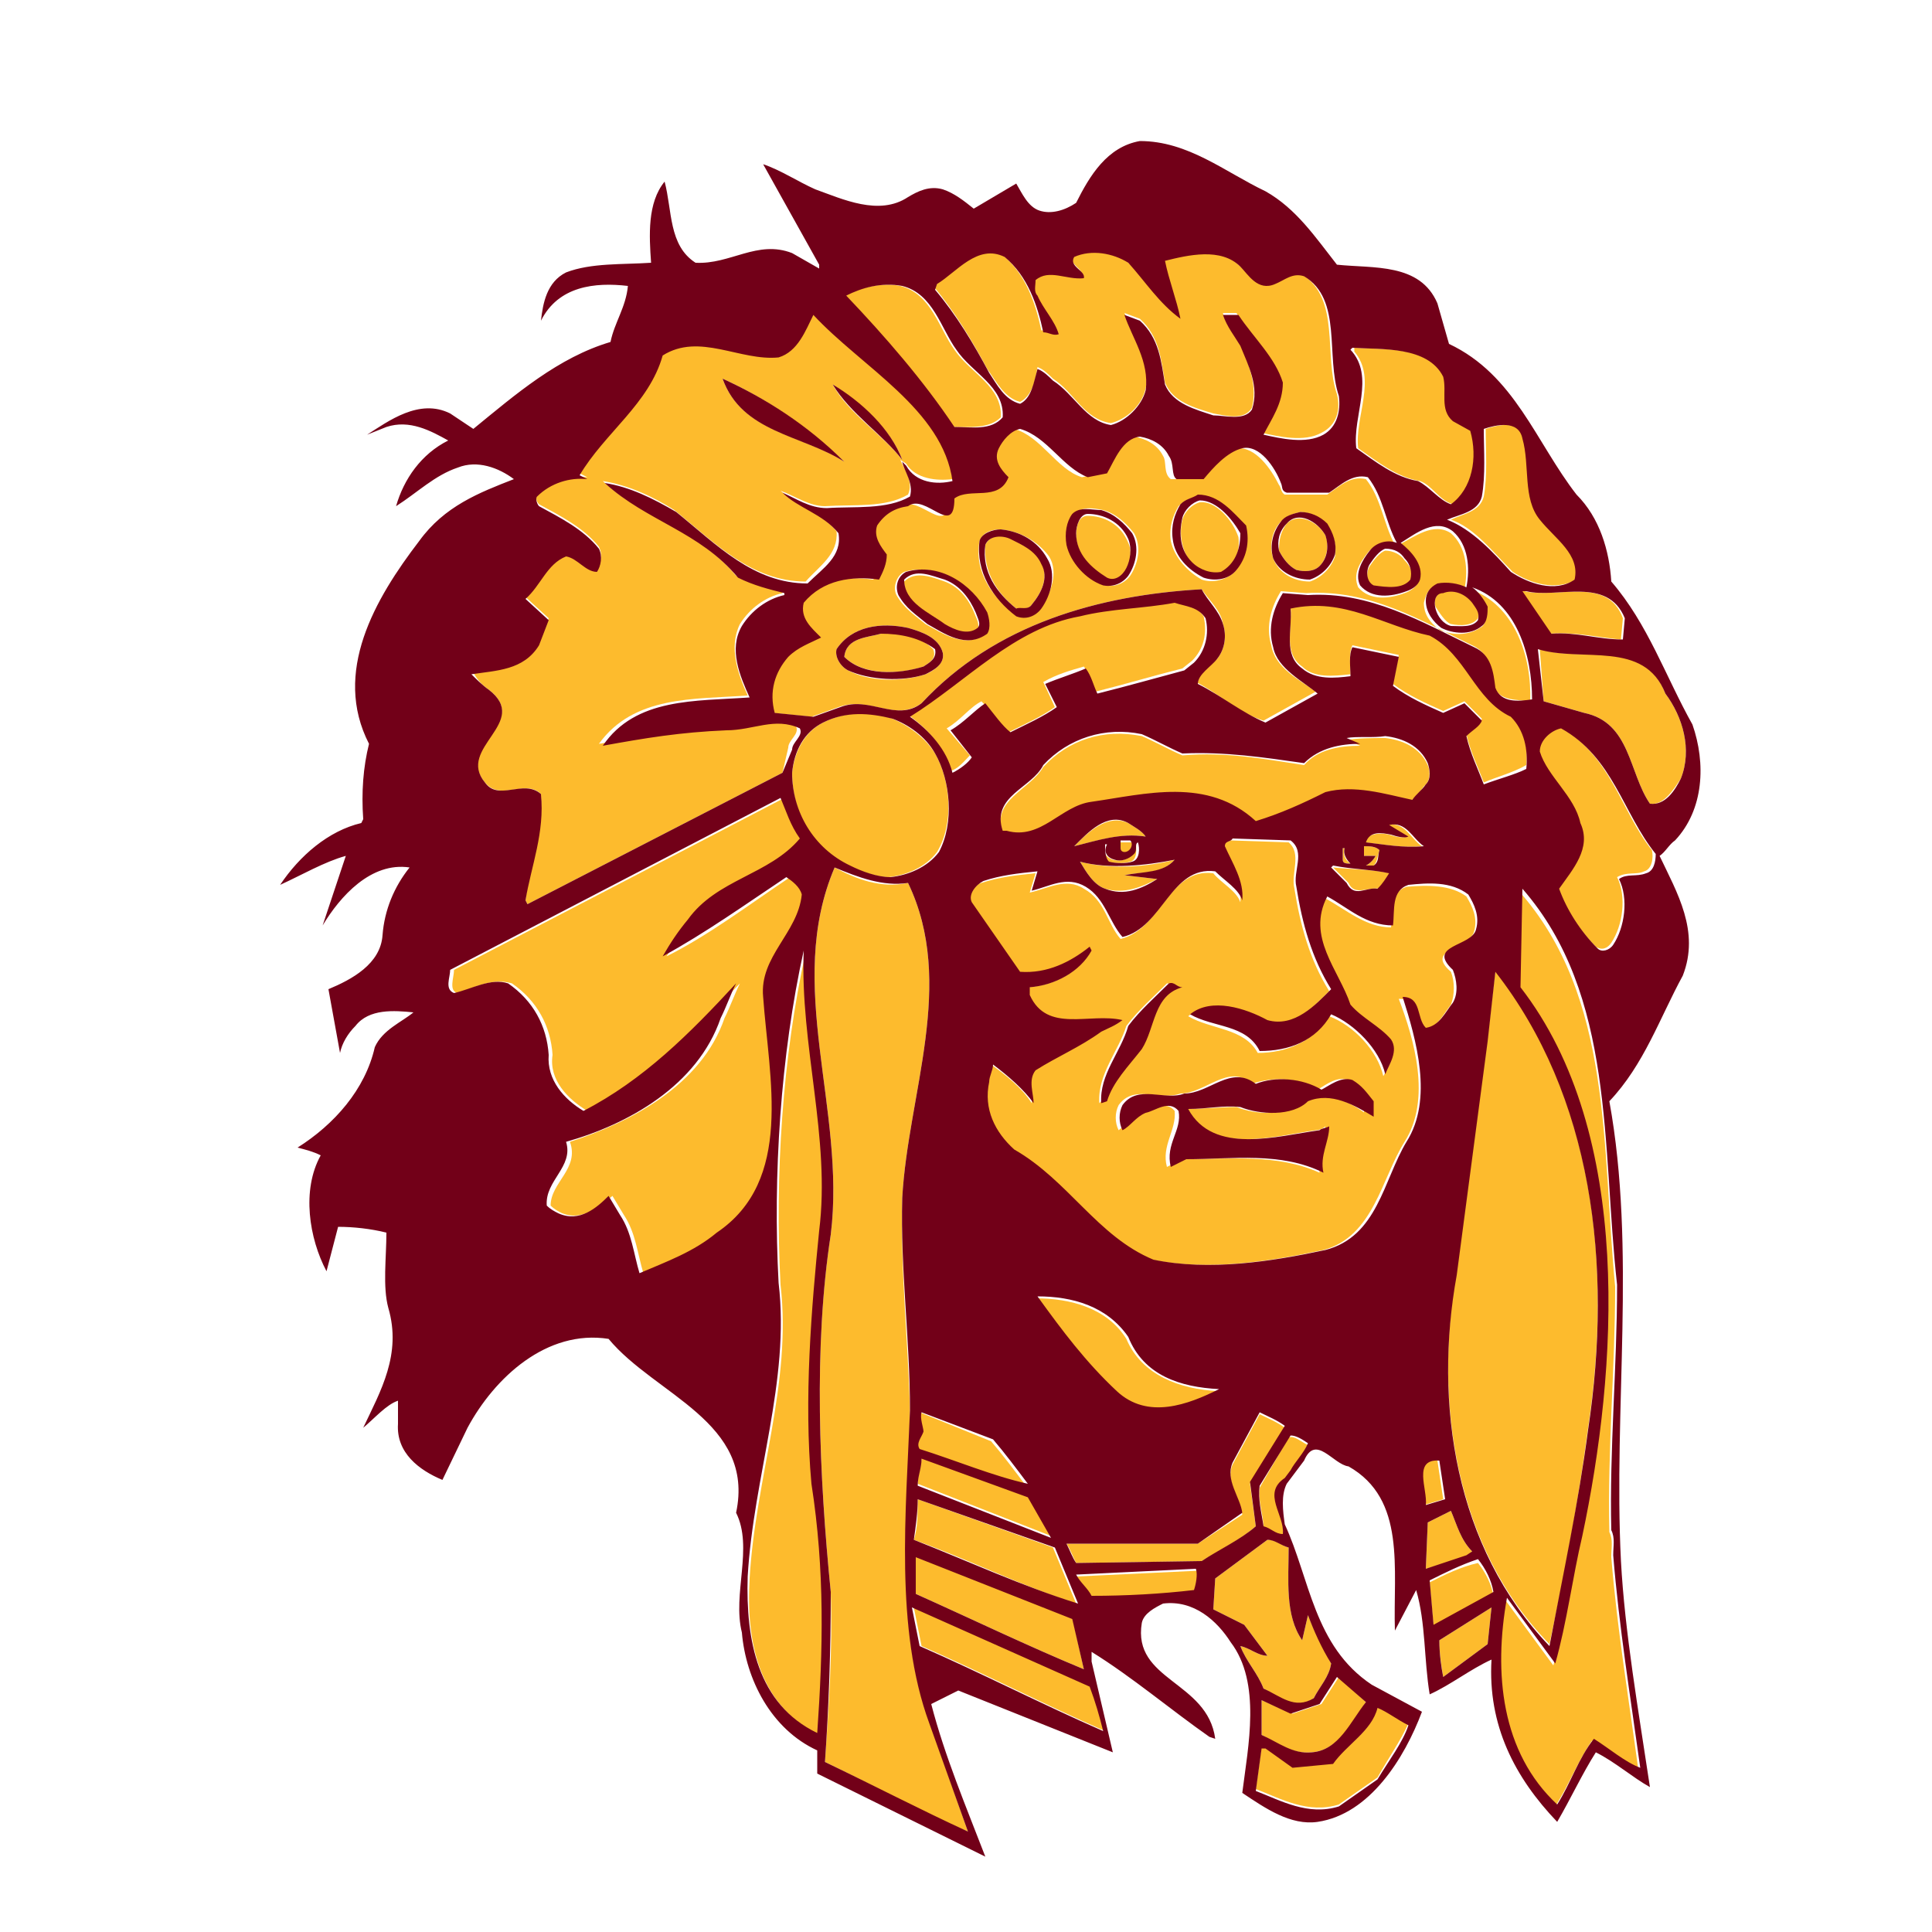 <?xml version="1.0" encoding="utf-8"?>
<!-- Generator: Adobe Illustrator 19.1.0, SVG Export Plug-In . SVG Version: 6.00 Build 0)  -->
<!DOCTYPE svg PUBLIC "-//W3C//DTD SVG 1.1//EN" "http://www.w3.org/Graphics/SVG/1.1/DTD/svg11.dtd">
<svg version="1.1" xmlns="http://www.w3.org/2000/svg" xmlns:xlink="http://www.w3.org/1999/xlink" x="0px" y="0px"
	 viewBox="33 -33 100 100" enable-background="new 33 -33 100 100" xml:space="preserve">

<g id="AREA_2">
	<g>
		<path fill="#FDBB2D" d="M85.8-12.2c0.6-0.3,0.8-1.1,0.9-1.8c0.3,0.1,0.6,0.4,0.8,0.6c1.1,0.7,1.6,2.1,3,2.3
			c0.8-0.2,1.6-0.9,1.8-1.8c0.3-1.5-0.6-2.7-1.1-3.9l0.8,0.3c1,0.9,1.1,2.1,1.3,3.3c0.4,1,1.5,1.3,2.5,1.6c0.6,0.1,1.6,0.4,2-0.3
			c0.3-1.2-0.2-2.3-0.6-3.3c-0.3-0.5-0.8-1.1-0.9-1.6H97c0.7,1.2,1.9,2.2,2.3,3.5c0.1,1.1-0.5,1.8-1,2.7c0.9,0.2,2.2,0.5,3.1,0
			c0.8-0.4,1-1.2,0.8-2c-0.7-2,0.2-4.9-1.8-6.2c-0.6-0.2-1,0.3-1.5,0.4c-0.8,0.4-1.3-0.5-1.8-0.9c-1-1-2.7-0.6-3.9-0.3
			c0.2,1,0.6,2.1,0.8,3c-1.1-0.9-1.7-2-2.7-2.9c-0.8-0.5-1.9-0.7-2.8-0.3c-0.2,0.5,0.6,0.7,0.5,1.1c-0.9,0.1-1.8-0.5-2.5,0.1
			c0,0.2-0.1,0.6,0.1,0.8c0.2,0.7,0.9,1.4,1.1,2c-0.3,0-0.5-0.1-0.8-0.1c-0.3-1.4-0.8-2.9-2-3.9c-1.4-0.6-2.5,0.8-3.5,1.4l-0.1,0.2
			c1.1,1.3,2,2.8,2.8,4.3C84.6-13.2,85-12.4,85.8-12.2z"/>
		<path fill="#FDBB2D" d="M84.8-11.4c0.1-1.6-1.6-2.3-2.4-3.5c-0.8-1.1-1.2-2.9-2.8-3.3c-1-0.2-2.1,0.1-2.9,0.5c2,2.1,4,4.4,5.6,6.8
			C83.2-10.9,84.2-10.8,84.8-11.4z"/>
		<path fill="#FDBB2D" d="M58.3,2.7c2.2,1.7-1.8,2.9-0.2,4.8c0.8,1,2.1-0.2,2.9,0.6c0.1,2-0.6,3.7-0.8,5.5l0.1,0.2L73.5,7l0.3-1.3
			c0-0.4,0.6-0.7,0.4-1.1C73,4,71.9,4.7,70.4,4.7c-2.4,0.1-4.1,0.4-6.4,0.8C65.8,3,68.9,3.2,71.7,3c-0.5-1.1-1-2.5-0.4-3.7
			c0.5-0.8,1.3-1.4,2.2-1.6v-0.1c-0.8-0.2-1.6-0.4-2.4-0.8c-2-2.4-4.7-2.9-6.9-4.9c1.3,0.2,2.6,0.8,3.7,1.5c2.1,1.7,4,3.7,6.8,3.7
			c0.7-0.8,1.7-1.4,1.6-2.6c-0.8-1-2.1-1.4-2.9-2.1c0.8,0.3,1.5,0.8,2.3,0.8c1.5-0.1,3.1,0.1,4.3-0.6c0.3-0.7-0.2-1.3-0.4-1.8
			L79.9-9c0.5,0.8,1.6,0.9,2.4,0.8c-0.5-3.7-4.6-5.9-7.2-8.6c-0.4,0.8-0.8,1.9-1.8,2.2c-2,0.2-4.1-1.3-6-0.1c-0.7,2.5-3,4-4.3,6.2
			l0.4,0.2c-0.9-0.1-1.9,0.2-2.6,0.9c-0.1,0.2,0,0.4,0.1,0.5c1.1,0.6,2.3,1.2,3.1,2.2c0.2,0.4,0.1,0.8-0.1,1.2c-0.6,0-1-0.7-1.6-0.8
			c-1,0.4-1.3,1.5-2.1,2.2l1.2,1.1l-0.5,1.3c-0.8,1.2-2.2,1.3-3.4,1.5C57.7,2.2,58,2.5,58.3,2.7z M79.7-9.2c-1-1.3-2.8-2.4-3.6-3.9
			C77.6-12.1,79.1-10.8,79.7-9.2z M76.7-9.1c-2.1-1.4-5.3-1.5-6.3-4.3C72.6-12.4,74.7-11,76.7-9.1z"/>
		<path fill="#FDBB2D" d="M103.3-9.8c1,0.7,2,1.5,3.2,1.7c0.6,0.2,1,1,1.7,1.2c1.2-0.8,1.4-2.5,1-3.8l-0.9-0.5
			c-0.7-0.5-0.4-1.5-0.5-2.3c-0.8-1.6-3.2-1.4-4.7-1.5l0,0.2C104.3-13.4,103.1-11.4,103.3-9.8z"/>
		<path fill="#FDBB2D" d="M111.3-3.4c0.9,0.6,2.2,1,3.3,0.4c0.2-1.3-1.1-2.1-1.8-3.1c-0.8-1.2-0.5-2.9-0.9-4.2c-0.2-1-1.4-0.7-2-0.5
			c0,1.2,0.1,2.4-0.1,3.5c-0.2,0.8-1.1,0.9-1.7,1.2C109.3-5.7,110.3-4.4,111.3-3.4z"/>
		<path fill="#FDBB2D" d="M109.1-2.5c0.4,0.3,0.7,0.6,0.8,1c0,0.3,0.1,0.8-0.3,1c-0.6,0.4-1.4,0.4-2.1,0.1c-0.5-0.4-0.8-0.8-0.8-1.4
			c0.1-0.4,0.2-0.7,0.6-0.9c0.5-0.1,1.1,0,1.5,0.2c0.2-1,0.1-2.2-0.7-2.9c-0.9-0.6-1.9,0.2-2.7,0.6c0.5,0.4,1.2,1,1,1.9
			c-0.1,0.3-0.4,0.5-0.7,0.6c-0.8,0.3-1.8,0.4-2.4-0.3c-0.3-0.7,0.1-1.3,0.5-1.8c0.3-0.4,0.9-0.6,1.4-0.4c-0.6-1.1-0.7-2.4-1.5-3.4
			c-0.8-0.2-1.4,0.4-2,0.8l-2.2,0c-0.2-0.1-0.2-0.4-0.3-0.5c-0.4-0.8-1.2-2-2.2-1.9c-0.8,0.2-1.5,1-2,1.6h-1.4
			c-0.4-0.3-0.2-0.9-0.4-1.2c-0.3-0.6-0.9-0.9-1.5-1c-0.9,0.1-1.3,1.2-1.7,1.9l-1,0.2c-1.3-0.4-2.1-2.1-3.5-2.5
			c-0.4,0.1-0.8,0.6-1.1,1c-0.2,0.6,0.2,1.1,0.5,1.5c-0.6,1.2-2,0.5-2.8,1.1c0,2.1-1.5-0.2-2.4,0.4c-0.6,0.1-1.2,0.4-1.6,1
			c-0.2,0.6,0.3,1,0.5,1.5c0,0.5-0.1,0.9-0.4,1.3c-1.4-0.2-2.9,0-3.9,1.2C74.4-1,75-0.5,75.4,0c-0.6,0.3-1.2,0.5-1.7,1
			c-0.7,0.8-1,1.8-0.7,2.9l2,0.2l1.4-0.5C78,3,79.3,4.4,80.7,3.4c3.8-4.1,9.2-5.6,14.5-5.9c0.4,0.6,1,1.1,1.1,1.8
			c0.2,0.6,0.1,1.3-0.3,1.8c-0.4,0.4-1,0.7-1.1,1.2c1.2,0.6,2.2,1.6,3.5,2l2.7-1.5c-0.8-0.6-2.1-1.2-2.3-2.4c-0.3-1,0-2,0.5-2.8
			l1.3,0.1c3.3-0.2,5.9,1.4,8.6,2.7c0.9,0.4,1,1.3,1.1,2.1c0.3,0.8,1.2,0.7,1.9,0.8C112.3,1,111.4-1.7,109.1-2.5z M80.9,1.9
			c-1.2,0.4-2.9,0.4-4-0.2c-0.4-0.2-0.7-0.7-0.6-1.1c0.8-1.2,2.3-1.4,3.7-1.1c0.7,0.2,1.6,0.5,1.8,1.3C81.9,1.3,81.4,1.7,80.9,1.9z
			 M84-0.2c-1,0.8-2.2,0-3.1-0.5c-0.6-0.5-1.1-0.8-1.5-1.5c-0.2-0.4,0-1,0.4-1.2c1.7-0.5,3.4,0.6,4.1,2.1C84.1-1,84.2-0.6,84-0.2z
			 M86.9-1.6c-0.4,0.4-0.8,0.6-1.3,0.4C84.4-2,83.4-3.4,83.7-5c0.2-0.5,0.7-0.6,1.1-0.6c1,0.1,1.9,0.6,2.5,1.4
			C87.8-3.4,87.4-2.3,86.9-1.6z M91.5-3.2c-0.3,0.4-0.8,0.6-1.3,0.5c-0.9-0.3-1.8-1.2-1.9-2.1c-0.2-0.6,0-1.1,0.3-1.6
			c0.4-0.4,1-0.3,1.5-0.2c0.7,0.2,1.2,0.7,1.6,1.2C92.1-4.7,91.9-3.8,91.5-3.2z M96.9-3.4c-0.4,0.4-1.1,0.6-1.7,0.4
			c-0.7-0.4-1.4-1.1-1.6-2c-0.1-0.7,0.1-1.3,0.4-1.8c0.3-0.3,0.6-0.4,0.9-0.5c1.1,0,1.8,0.9,2.5,1.7C97.7-4.9,97.4-4,96.9-3.4z
			 M102.1-4.2c-0.2,0.6-0.7,1.1-1.3,1.3c-0.8,0-1.6-0.4-1.9-1.2c-0.2-0.6-0.1-1.4,0.4-1.9c0.3-0.3,0.6-0.4,1-0.5
			c0.5,0,1,0.3,1.4,0.7C102-5.4,102.2-4.8,102.1-4.2z"/>
		<path fill="#FDBB2D" d="M95.1-7c-0.4,0.1-0.8,0.5-0.9,0.9c-0.2,0.8,0,1.7,0.5,2.3c0.4,0.4,1,0.6,1.5,0.5c0.7-0.4,1-1.1,0.9-1.9
			C96.8-6.1,95.9-7.1,95.1-7z"/>
		<path fill="#FDBB2D" d="M89.3-6.3c-0.5,0-0.6,0.6-0.6,1c0,1,0.8,1.8,1.6,2.3c0.4,0.1,0.8-0.2,1-0.5c0.2-0.4,0.3-1,0.1-1.4
			C91-5.9,90.1-6.3,89.3-6.3z"/>
		<path fill="#FDBB2D" d="M99.6-5.9c-0.3,0.4-0.4,0.8-0.4,1.4c0.2,0.4,0.5,0.8,0.9,1c0.4,0.1,0.9,0.1,1.2-0.2
			c0.4-0.4,0.5-1.1,0.3-1.6C101.2-6,100.2-6.5,99.6-5.9z"/>
		<path fill="#FDBB2D" d="M85.4-5.2C85-5.3,84.3-5.4,84-4.8c-0.1,1.4,0.6,2.5,1.6,3.3c0.2,0,0.6,0.1,0.8-0.2
			c0.5-0.6,0.9-1.4,0.5-2.2C86.7-4.6,86-4.9,85.4-5.2z"/>
		<path fill="#FDBB2D" d="M103.9-3.7c-0.2,0.3-0.2,0.9,0.2,1.1c0.6,0,1.4,0.2,1.9-0.3c0.2-0.4,0-0.8-0.3-1.1c-0.2-0.3-0.6-0.5-1-0.5
			C104.4-4.4,104.1-4,103.9-3.7z"/>
		<path fill="#FDBB2D" d="M81.9-2.9c-0.6-0.2-1.5-0.6-2.1,0c0,1.2,1.4,1.7,2.1,2.3c0.5,0.2,1.2,0.5,1.7,0.2c0.1-0.2,0-0.5-0.1-0.7
			C83.2-1.9,82.7-2.6,81.9-2.9z"/>
		<path fill="#FDBB2D" d="M107.7-2.4c-0.4,0.1-0.5,0.5-0.4,0.8c0.2,0.3,0.5,0.8,0.8,0.9c0.5,0.1,1.1,0.1,1.4-0.3
			c0.1-0.4-0.1-0.6-0.3-0.9C108.8-2.3,108.2-2.5,107.7-2.4z"/>
		<path fill="#FDBB2D" d="M111.9-2.4l-0.2,0l1.5,2.2c1.4-0.1,2.5,0.2,3.7,0.3l0.1-1.1C116.2-3.2,113.6-2,111.9-2.4z"/>
		<path fill="#FDBB2D" d="M85.2,4.9c0.8-0.4,1.7-0.8,2.4-1.3L87,2.3c0.7-0.4,1.4-0.6,2.1-0.8c0.3,0.4,0.4,0.9,0.6,1.3
			c1.6-0.4,2.9-0.8,4.5-1.2l0.5-0.4c0.6-0.6,0.8-1.4,0.6-2.3c-0.4-0.6-1-0.6-1.6-0.8c-1.6,0.2-3.3,0.3-4.9,0.7
			c-3.4,0.6-5.8,3.5-8.8,5.2c1,0.7,1.9,1.7,2.2,2.9c0.4-0.1,0.7-0.5,1-0.8l-1.2-1.4c0.7-0.4,1.2-1.1,1.8-1.4
			C84.4,3.9,84.8,4.6,85.2,4.9z"/>
		<path fill="#FDBB2D" d="M111.2,4c-1.9-0.9-2.3-3.1-4.2-4.2c-2.4-0.6-4.4-2-7.2-1.4c0.1,1.1-0.4,2.4,0.6,3.1
			c0.6,0.6,1.6,0.5,2.5,0.4c0-0.5-0.1-1.1,0.1-1.5l2.4,0.5l-0.3,1.5c0.8,0.6,1.7,1,2.6,1.4l1.1-0.5l0.9,0.9
			c-0.1,0.4-0.6,0.6-0.8,0.8c0.2,0.9,0.6,1.7,0.9,2.5c0.7-0.3,1.5-0.5,2.2-0.9C112.1,5.7,111.9,4.7,111.2,4z"/>
		<path fill="#FDBB2D" d="M78.6-0.2C77.9,0,76.8,0,76.7,1c1,1,2.9,0.9,4.1,0.5c0.3-0.2,0.7-0.4,0.5-0.9C80.6-0.1,79.6-0.3,78.6-0.2z
			"/>
		<path fill="#FDBB2D" d="M112.9,3.3l2.1,0.6c2.4,0.5,2.3,3.1,3.4,4.7c0.7,0.1,1.2-0.7,1.6-1.3c0.6-1.5,0.1-3.2-0.8-4.4
			c-1.1-2.9-4.3-1.6-6.5-2.3L112.9,3.3z"/>
		<path fill="#FDBB2D" d="M81.4,6c-0.5-0.8-1.3-1.4-2.2-1.8c-1.2-0.4-2.4-0.4-3.6,0.2c-1,0.5-1.5,1.6-1.6,2.6c0,2,1,3.9,2.9,4.8
			c0.7,0.3,1.4,0.6,2.1,0.6c0.9-0.1,1.9-0.5,2.5-1.3C82.4,9.6,82.2,7.4,81.4,6z"/>
		<path fill="#FDBB2D" d="M113.7,4.6c-0.5,0.2-1.1,0.6-1.1,1.2c0.4,1.4,1.8,2.3,2.1,3.7c0.6,1.3-0.4,2.4-1.1,3.4
			c0.4,1.1,1.1,2.2,2,3.1c0.3,0.2,0.6,0.1,0.8-0.2c0.6-0.9,0.8-2.4,0.3-3.4c0.5-0.3,1-0.1,1.4-0.3c0.4-0.1,0.5-0.7,0.4-1.1
			C116.9,9,116.4,6.1,113.7,4.6z"/>
		<path fill="#FDBB2D" d="M106.9,6.6c-0.4-0.9-1.3-1.3-2.2-1.4c-0.6,0-1.4,0-2,0.1l0.7,0.3c-1.1,0-2.2,0.2-2.9,1
			c-2-0.3-4-0.7-6.3-0.5c-0.7-0.3-1.4-0.7-2.1-1c-2-0.4-3.8,0.2-5.1,1.6c-0.7,1.2-2.7,1.7-2.1,3.4H85c1.8,0.5,2.9-1.3,4.4-1.5
			c2.9-0.5,6-1.4,8.5,1c1.2-0.4,2.4-0.9,3.6-1.5c1.6-0.4,3.1,0.1,4.5,0.4c0.3-0.3,0.5-0.5,0.7-0.8C107.1,7.4,107,6.8,106.9,6.6z"/>
		<path fill="#FDBB2D" d="M72.7,18.6c-0.2-2.1,1.8-3.4,2-5.3c-0.1-0.4-0.5-0.7-0.8-0.9c-2.1,1.4-4.2,3-6.4,4.1
			c0.4-0.6,0.8-1.3,1.3-1.9c1.5-2.1,4.2-2.3,5.8-4.2c-0.5-0.6-0.8-1.4-1-2.1l-17.1,8.9c0,0.4-0.3,1.1,0.2,1.2
			c0.9-0.3,1.8-0.8,2.8-0.5c1.3,0.9,2,2.2,2.1,3.7c-0.2,1.3,0.8,2.3,1.8,2.9c3-1.6,5.5-4.1,7.9-6.6c-0.3,0.6-0.5,1.2-0.8,1.8
			c-1.2,3.5-4.9,5.4-8,6.4c0.5,1.4-1,2.1-1,3.3c0.2,0.2,0.4,0.3,0.6,0.4c1,0.4,1.9-0.3,2.6-0.9l0.6,1c0.6,0.9,0.7,2,1,3
			c1.4-0.6,2.8-1.1,4-2.1C74.1,28.1,72.8,22.8,72.7,18.6z"/>
		<path fill="#FDBB2D" d="M91.4,9.6c-1.1-0.5-2.1,0.5-2.8,1.2c1.2-0.3,2.5-0.7,3.7-0.5C92.1,10,91.7,9.8,91.4,9.6z"/>
		<path fill="#FDBB2D" d="M106.6,10.8c-0.6-0.4-0.9-1.3-1.8-1.1l1,0.6c-0.2,0.1-0.6,0-0.9-0.1c-0.4-0.1-1.1-0.1-1.3,0.4
			C104.6,10.7,105.6,10.9,106.6,10.8z"/>
		<path fill="#FDBB2D" d="M106.7,20.3c0.7-0.1,1-0.8,1.4-1.3c0.2-0.5,0.2-1.2,0-1.7c-1.4-1.2,1-1.2,1.2-2.1c0.2-0.7-0.1-1.3-0.4-1.8
			c-0.8-0.6-2-0.6-3.1-0.5c-0.9,0.3-0.7,1.3-0.8,2.1c-1.3,0-2.3-0.9-3.4-1.5c-1,2.1,0.6,3.8,1.2,5.6c0.6,0.7,1.6,1.1,2.1,1.8
			c0.4,0.6,0,1.3-0.3,1.8c-0.3-1.3-1.5-2.6-2.8-3.1c-0.8,1.3-2.2,1.9-3.7,1.9c-0.7-1.3-2.4-1.2-3.6-1.9c1.2-1,2.9-0.3,4,0.3
			c1.4,0.4,2.5-0.8,3.3-1.6c-1-1.6-1.5-3.4-1.8-5.3c-0.2-0.8,0.4-1.8-0.3-2.4l-3-0.1c-0.2,0.1-0.5,0.1-0.4,0.4
			c0.4,0.9,1,1.8,0.9,2.8c-0.2-0.6-1-1-1.4-1.5c-2.3-0.3-2.7,2.9-4.8,3.4c-0.7-0.8-0.8-2-1.9-2.6c-0.9-0.6-1.9,0-2.8,0.2l0.3-1
			c-1,0.1-1.9,0.2-2.8,0.5c-0.4,0.1-0.8,0.6-0.6,1.1l2.5,3.6c1.4,0.1,2.6-0.5,3.6-1.3l0.1,0.1c-0.6,1.2-1.9,1.8-3.2,1.9v0.4
			c0.9,2,3.1,1,4.8,1.3c-0.3,0.2-0.7,0.4-1.1,0.6c-1.1,0.8-2.3,1.3-3.4,2c-0.4,0.5,0,1.2-0.1,1.7c-0.5-0.8-1.4-1.5-2.1-2
			c0,0.3-0.2,0.6-0.2,0.9c-0.4,1.4,0.3,2.6,1.3,3.5c2.8,1.6,4.3,4.5,7.2,5.7c2.9,0.6,6.1,0.1,8.9-0.5c2.6-0.7,3-3.7,4.2-5.6
			c1.4-2.2,0.5-5.3-0.3-7.4C106.6,18.7,106.2,19.8,106.7,20.3z M89.9,24.1c-0.1-1.5,1-2.7,1.4-4c0.6-0.8,1.4-1.5,2.1-2.2
			c0.3,0,0.4,0.2,0.7,0.2c-1.4,0.4-1.3,2.2-2.2,3.1c-0.7,0.9-1.5,1.7-1.8,2.7L89.9,24.1z M103.9,24.8c-0.9-0.7-2.1-1.4-3.4-0.8
			c-0.9,0.8-2.5,0.7-3.5,0.3c-0.9,0-1.6,0.1-2.7,0.1c1.4,2.4,4.7,1.4,6.8,1.1c0.2,0,0.4-0.1,0.5-0.2c0,0.8-0.4,1.5-0.3,2.4
			c-2.2-1-4.7-0.7-7.1-0.7l-0.8,0.4c-0.3-1.1,0.5-1.9,0.4-2.9c-0.5-0.6-1.1,0-1.7,0.1c-0.4,0.2-0.8,0.6-1.2,0.9
			c-0.2-0.4-0.2-0.9,0-1.3c0.8-1.1,2.1-0.2,3.2-0.6c1.3,0,2.5-1.6,3.7-0.5c1.1-0.4,2.5-0.3,3.4,0.3c0.5-0.3,1-0.7,1.6-0.5
			c0.4,0.2,0.7,0.6,0.8,1V24.8z"/>
		<path fill="#FDBB2D" d="M91.6,10.6H91l0,0.4c0,0.2,0.2,0.1,0.3,0.2C91.6,11.1,91.7,10.8,91.6,10.6z"/>
		<path fill="#FDBB2D" d="M90.1,10.7c0,0.3,0,0.7,0.2,0.9c0.4,0.1,0.9,0.1,1.2,0c0.4-0.1,0.3-0.7,0.3-1c-0.1,0.2,0,0.5-0.2,0.6
			c-0.2,0.3-0.6,0.4-1,0.3c-0.3-0.1-0.6-0.4-0.5-0.8H90.1z"/>
		<path fill="#FDBB2D" d="M103.7,11.8h0.4c0.2-0.2,0.2-0.5,0.3-0.8c-0.2-0.2-0.5-0.2-0.8-0.2l0,0.5h0.6
			C104.1,11.5,103.9,11.7,103.7,11.8z"/>
		<path fill="#FDBB2D" d="M102.5,10.9v0.6c0,0.2,0.2,0.2,0.4,0.2c-0.3-0.2-0.4-0.5-0.3-0.8H102.5z"/>
		<path fill="#FDBB2D" d="M93.8,11.5c-1.5,0.4-3.4,0.5-4.9,0.1c0.3,0.5,0.7,1.2,1.3,1.4c1,0.3,1.9-0.1,2.7-0.5l-1.7-0.2v0
			C92.1,12.1,93.1,12.3,93.8,11.5z"/>
		<path fill="#FDBB2D" d="M102,11.9l0.8,0.8c0.3,0.7,1,0.2,1.6,0.3c0.3-0.3,0.4-0.5,0.6-0.8C104,12,103,12,102,11.9L102,11.9z"/>
		<path fill="#FDBB2D" d="M80.1,40c-0.1-3.7-0.5-7.2-0.4-11c0.3-5.4,2.8-11.1,0.3-16.3c-1.4,0.3-2.7-0.2-3.8-0.8
			c-2.6,6.1,0.6,12.5-0.2,19c-0.9,5.7-0.6,12.5,0,18.5c0.1,3.1-0.1,5.9-0.3,8.8c2.5,1.2,5,2.6,7.4,3.6l-2-5.7
			C79.3,51.3,80,45.2,80.1,40z"/>
		<path fill="#FDBB2D" d="M111.6,18.2c5.9,7.6,5,20,3.2,28.4c-0.5,2.2-0.8,4.5-1.4,6.6c-0.8-1.1-1.7-2.3-2.5-3.4
			c-0.6,3.9-0.3,8,2.6,10.7c0.7-1.1,1.2-2.4,1.9-3.4c0.8,0.5,1.6,1.2,2.4,1.5c-0.5-3.7-1.1-7.3-1.4-11c0-0.5,0.1-0.9-0.1-1.3
			c-0.1-4.3,0.3-8.5,0.3-12.7c-0.7-7.2-0.1-15-5-20.5L111.6,18.2z"/>
		<path fill="#FDBB2D" d="M75.5,30.8c0.6-4.8-1-9.6-0.8-14.5c-1.2,5.4-1.6,11.6-1.3,17.2c0.6,5.1-1.3,10-1.6,15.2
			c-0.2,3.3,0.5,6.6,3.6,8.1c0.3-4.3,0.4-8.4-0.2-12.8C74.7,39.5,75.2,34.8,75.5,30.8z"/>
		<path fill="#FDBB2D" d="M113.2,52.1c0.8-3.7,1.5-7.4,2-11.2c1.3-8.6,0.2-17.2-4.8-23.7l-0.4,3.5l-1.6,12.1
			C107.2,39.5,108.3,47.1,113.2,52.1z"/>
		<path fill="#FDBB2D" d="M96,39c-1.9-0.1-3.9-0.8-4.7-2.7c-1-1.6-2.9-2.1-4.7-2.1c1.3,1.8,2.5,3.3,4,5C92.3,40.6,94.4,39.8,96,39z"
			/>
		<path fill="#FDBB2D" d="M80.6,40.1c0,0.3,0.1,0.7,0.1,1c0,0.3-0.3,0.6-0.2,0.9c1.9,0.6,3.8,1.4,5.6,1.9c-0.6-0.8-1.2-1.6-1.8-2.3
			L80.6,40.1z"/>
		<path fill="#FDBB2D" d="M97.7,43.8l1.8-2.9c-0.4-0.3-0.9-0.5-1.3-0.7l-1.4,2.6c-0.4,0.9,0.4,1.7,0.5,2.6L95,46.9l-6.8,0
			c0.2,0.3,0.3,0.6,0.5,1l6.5-0.1c1-0.6,2-1.1,2.8-1.8L97.7,43.8z"/>
		<path fill="#FDBB2D" d="M80.7,42.4c0,0.5-0.2,0.9-0.2,1.4l6.9,2.7l-1.2-2.1L80.7,42.4z"/>
		<path fill="#FDBB2D" d="M107.7,44.6l-0.3-2c-1.4-0.1-0.5,1.6-0.7,2.3L107.7,44.6z"/>
		<path fill="#FDBB2D" d="M80.5,44.6c0,0.8,0,1.5-0.2,2.1c2.8,1,5.6,2.4,8.4,3.3l-1.2-2.9L80.5,44.6z"/>
		<path fill="#FDBB2D" d="M109.2,47.3c-0.6-0.6-0.8-1.4-1.1-2.1l-1.2,0.6l-0.1,2.4l2.1-0.6L109.2,47.3z"/>
		<path fill="#FDBB2D" d="M95.9,48.7l-0.1,1.6l1.6,0.8l1.2,1.6c-0.5,0-0.9-0.4-1.4-0.5c0.3,0.8,0.9,1.4,1.2,2.2
			c0.8,0.4,1.6,1.2,2.6,0.5c0.3-0.6,0.8-1.1,0.9-1.8c-0.4-0.8-0.9-1.7-1.2-2.5l-0.3,1.3c-0.9-1.3-0.7-3.1-0.7-4.8
			c-0.4-0.1-0.6-0.4-1.1-0.4L95.9,48.7z"/>
		<path fill="#FDBB2D" d="M80.4,49.5c2.9,1.3,5.8,2.7,8.7,3.9l-0.6-2.7l-8.1-3.2V49.5z"/>
		<path fill="#FDBB2D" d="M107,48.9l0.2,2.3l3.1-1.6c-0.1-0.6-0.4-1.2-0.8-1.7C108.6,48.1,107.8,48.5,107,48.9z"/>
		<path fill="#FDBB2D" d="M88.7,48.6c0.2,0.4,0.6,0.7,0.8,1.1c1.8,0,3.6-0.1,5.3-0.3c0.1-0.3,0.2-0.8,0.2-1.1L88.7,48.6z"/>
		<path fill="#FDBB2D" d="M80.3,50.2l0.4,2c3.2,1.4,6.3,3,9.5,4.4c-0.2-0.8-0.4-1.5-0.6-2.3L80.3,50.2z"/>
		<path fill="#FDBB2D" d="M107.7,53.8l2.3-1.7l0.2-1.9l-2.7,1.7C107.5,52.6,107.6,53.2,107.7,53.8z"/>
		<path fill="#FDBB2D" d="M99.9,55.7L98.3,55v1.8c0.8,0.4,1.5,1,2.6,0.9c1.4-0.1,2.1-1.6,2.8-2.6l-1.4-1.3l-0.9,1.4L99.9,55.7z"/>
		<path fill="#FDBB2D" d="M102,58.2l-2.1,0.2l-1.4-1h-0.2l-0.3,2.2c1.3,0.5,2.7,1.3,4.3,0.8l2-1.4c0.5-0.9,1.2-1.9,1.6-2.8
			c-0.5-0.3-1-0.6-1.6-0.9C104,56.6,102.7,57.3,102,58.2z"/>
		<path fill="#FDBB2D" d="M99.7,41.4L98.2,44c-0.1,0.7,0.2,1.4,0.2,2.1c0.3,0.2,0.6,0.4,1,0.4c0.2-1-1-2.1,0.1-2.9l0.3-0.4
			c0.3-0.5,0.7-0.9,0.9-1.4C100.3,41.6,100,41.3,99.7,41.4z"/>
	</g>
</g>
<g id="AREA_1">
	<g>
		<path fill="#720018" d="M119.7,10.5c1.5-1.6,1.6-4,0.9-6c-1.4-2.5-2.3-5.2-4.2-7.4c-0.1-1.6-0.6-3.3-1.8-4.5
			c-2.1-2.7-3.2-6.2-6.6-7.8l-0.6-2.1c-0.9-2.1-3.3-1.8-5.2-2c-1.1-1.4-2.1-2.9-3.7-3.8c-2.1-1-4-2.6-6.5-2.6
			c-1.7,0.3-2.6,1.8-3.3,3.2c-0.6,0.4-1.3,0.6-1.9,0.4c-0.6-0.2-0.9-0.9-1.2-1.4l-2.2,1.3c-0.5-0.4-1-0.8-1.6-1
			c-0.7-0.2-1.3,0.1-1.8,0.4c-1.5,1-3.4,0.1-4.8-0.4c-0.9-0.4-1.8-1-2.7-1.3l2.9,5.2v0.2L74-19.9c-1.8-0.7-3.2,0.6-5,0.5
			c-1.4-0.9-1.2-2.7-1.6-4.2c-0.9,1.1-0.8,2.8-0.7,4.2c-1.5,0.1-3.1,0-4.4,0.5c-1,0.5-1.2,1.6-1.3,2.5c0.9-1.8,2.8-2,4.5-1.8
			c-0.1,1.1-0.7,1.9-0.9,2.9c-2.7,0.8-4.9,2.7-7.1,4.5l-1.2-0.8c-1.6-0.8-3.2,0.4-4.3,1.1l1-0.4c1.2-0.4,2.3,0.2,3.2,0.7
			c-1.4,0.7-2.3,2-2.7,3.4c1.1-0.7,2-1.6,3.2-2c1-0.4,2.1,0,2.9,0.6c-1.8,0.7-3.6,1.4-4.9,3.2C52.4-2,50.2,1.8,52.1,5.5
			c-0.3,1.2-0.4,2.5-0.3,3.9l-0.1,0.2c-1.7,0.4-3.2,1.7-4.2,3.2c1.1-0.5,2.3-1.2,3.4-1.5l-1.2,3.6c0.9-1.5,2.5-3.3,4.5-3
			c-0.8,1-1.3,2.2-1.4,3.5c-0.1,1.5-1.6,2.3-2.8,2.8l0.6,3.3c0.1-0.5,0.4-1,0.8-1.4c0.7-0.9,2-0.8,3-0.7c-0.6,0.5-1.6,0.9-2,1.8
			c-0.5,2.2-2.1,4-4,5.2c0.4,0.1,0.8,0.2,1.2,0.4c-1,1.8-0.6,4.3,0.3,6l0.6-2.3c0.8,0,1.7,0.1,2.5,0.3c0,1.3-0.2,2.8,0.1,3.9
			c0.7,2.4-0.4,4.3-1.3,6.2c0.6-0.5,1.2-1.2,1.8-1.4l0,1.2c-0.1,1.5,1.1,2.4,2.3,2.9l1.3-2.7c1.4-2.6,4.1-5.1,7.3-4.6
			c2.4,2.9,7.6,4.3,6.6,9c0.9,1.8-0.2,4.2,0.3,6.2c0.2,2.4,1.5,5,3.9,6.1v1.2l8.7,4.3c-1-2.6-2.1-5.2-2.8-7.9l1.4-0.7l8,3.2
			l-1.1-4.7v-0.5c2.1,1.3,4.1,3,6.1,4.4l0.3,0.1C95.5,54,91.6,54,92.1,51c0.1-0.5,0.7-0.8,1.1-1c1.6-0.2,2.8,0.9,3.5,2
			c1.6,2.1,0.9,5.4,0.6,7.8c1.2,0.8,2.5,1.7,3.9,1.5c2.7-0.4,4.5-3.3,5.4-5.7l-2.6-1.4c-3-2-3.2-5.5-4.5-8.3
			c-0.1-0.7-0.2-1.5,0.1-2.1l0.3-0.4l0.6-0.8c0.6-1.4,1.5,0.2,2.3,0.3c3,1.7,2.3,5.3,2.4,8.5l1.1-2.1c0.5,1.7,0.4,3.6,0.7,5.4
			c1.1-0.5,2.1-1.3,3.2-1.8c-0.2,3.4,1.2,6.1,3.4,8.4c0.7-1.2,1.3-2.5,2-3.6c1,0.5,1.9,1.3,2.8,1.8c-0.6-4-1.3-8-1.5-11.7
			c-0.4-7.9,0.8-16.1-0.6-23.8c1.8-1.9,2.6-4.3,3.8-6.5c0.9-2.3-0.3-4.3-1.2-6.2C119.2,11.1,119.4,10.7,119.7,10.5z M119.2,2.9
			c0.9,1.2,1.4,2.9,0.8,4.4c-0.3,0.6-0.8,1.4-1.6,1.3c-1.1-1.6-1-4.2-3.4-4.7l-2.1-0.6l-0.3-2.7C114.9,1.3,118.1,0.1,119.2,2.9z
			 M117.1-1L117,0.1c-1.3,0-2.4-0.4-3.7-0.3l-1.5-2.2l0.2,0C113.6-2,116.2-3.2,117.1-1z M109.8,7.6c-0.3-0.8-0.7-1.6-0.9-2.5
			c0.3-0.3,0.7-0.5,0.8-0.8l-0.9-0.9l-1.1,0.5c-0.9-0.4-1.8-0.8-2.6-1.4l0.3-1.5l-2.4-0.5c-0.2,0.4-0.1,1-0.1,1.5
			c-0.8,0.1-1.8,0.2-2.5-0.4c-1-0.7-0.5-2-0.6-3.1c2.8-0.6,4.8,0.9,7.2,1.4c1.9,1,2.3,3.3,4.2,4.2c0.7,0.7,0.9,1.7,0.8,2.7
			C111.4,7.1,110.6,7.3,109.8,7.6z M110.4,17.3c5,6.4,6.1,15.1,4.8,23.7c-0.5,3.8-1.3,7.5-2,11.2c-4.9-5.1-6-12.6-4.8-19.2l1.6-12.1
			L110.4,17.3z M102.9,11.7c-0.2,0-0.4,0-0.4-0.2v-0.6h0.1C102.5,11.2,102.7,11.5,102.9,11.7z M104.9,12.2c-0.2,0.3-0.3,0.5-0.6,0.8
			c-0.6-0.1-1.2,0.5-1.6-0.3l-0.8-0.8l0.1-0.1C103,12,104,12,104.9,12.2z M103.6,11.3l0-0.5c0.3,0,0.6,0,0.8,0.2
			c-0.1,0.3,0,0.6-0.3,0.8h-0.4c0.2-0.1,0.4-0.3,0.5-0.5H103.6z M103.7,10.6c0.2-0.6,0.8-0.5,1.3-0.4c0.3,0.1,0.7,0.2,0.9,0.1
			l-1-0.6c0.9-0.2,1.2,0.7,1.8,1.1C105.6,10.9,104.6,10.7,103.7,10.6z M106.1,8.4c-1.4-0.3-3-0.8-4.5-0.4c-1.2,0.6-2.3,1.1-3.6,1.5
			c-2.5-2.3-5.7-1.4-8.5-1c-1.6,0.2-2.6,2-4.4,1.5h-0.2c-0.6-1.8,1.5-2.2,2.1-3.4c1.3-1.4,3.2-2,5.1-1.6c0.7,0.3,1.4,0.7,2.1,1
			c2.2-0.1,4.2,0.2,6.3,0.5c0.8-0.8,1.9-1,2.9-1l-0.7-0.3c0.5-0.1,1.4,0,2-0.1c0.9,0.1,1.8,0.5,2.2,1.4c0.1,0.3,0.2,0.8-0.1,1.1
			C106.6,7.9,106.3,8.1,106.1,8.4z M92.9,12.5c-0.8,0.5-1.7,0.9-2.7,0.5c-0.6-0.2-1-0.9-1.3-1.4c1.5,0.4,3.4,0.2,4.9-0.1
			c-0.6,0.7-1.6,0.6-2.6,0.8v0L92.9,12.5z M90.7,11.5c0.3,0.1,0.7,0,1-0.3c0.2-0.2,0-0.5,0.2-0.6c0.1,0.3,0.1,0.9-0.3,1
			c-0.3,0.1-0.8,0.1-1.2,0c-0.2-0.2-0.2-0.6-0.2-0.9h0.1C90.1,11.1,90.3,11.4,90.7,11.5z M91,10.9l0-0.4h0.5c0.2,0.2,0,0.6-0.3,0.6
			C91.2,11.1,91,11.1,91,10.9z M88.6,10.8c0.7-0.7,1.7-1.8,2.8-1.2c0.3,0.2,0.7,0.4,0.9,0.7C91,10.1,89.8,10.5,88.6,10.8z M83.3,6.2
			c-0.2,0.3-0.6,0.6-1,0.8c-0.3-1.2-1.2-2.2-2.2-2.9c2.9-1.8,5.4-4.6,8.8-5.2c1.6-0.4,3.3-0.4,4.9-0.7c0.6,0.2,1.2,0.2,1.6,0.8
			c0.2,0.8,0,1.7-0.6,2.3l-0.5,0.4c-1.5,0.4-2.9,0.8-4.5,1.2c-0.2-0.4-0.3-0.9-0.6-1.3c-0.7,0.3-1.4,0.5-2.1,0.8l0.6,1.2
			c-0.7,0.5-1.6,0.9-2.4,1.3c-0.4-0.3-0.9-1-1.3-1.5c-0.6,0.4-1.1,1-1.8,1.4L83.3,6.2z M80.3,46.7c0.1-0.7,0.2-1.4,0.2-2.1l7.1,2.5
			l1.2,2.9C85.9,49.1,83.1,47.8,80.3,46.7z M89.1,53.4c-2.9-1.2-5.8-2.6-8.7-3.9v-1.9l8.1,3.2L89.1,53.4z M87.4,46.6l-6.9-2.7
			c0-0.5,0.2-0.9,0.2-1.4l5.5,2L87.4,46.6z M86.7,34.1c1.8,0,3.6,0.5,4.7,2.1c0.8,2,2.7,2.6,4.7,2.7c-1.6,0.8-3.7,1.6-5.3,0.1
			C89.2,37.5,88,35.9,86.7,34.1z M80.6,42c-0.2-0.3,0.1-0.6,0.2-0.9c0-0.2-0.2-0.7-0.1-1l3.7,1.4c0.6,0.7,1.2,1.5,1.8,2.3
			C84.4,43.4,82.5,42.6,80.6,42z M79.1,12.4c-0.7,0-1.5-0.3-2.1-0.6C75.1,10.9,74,9,74,7c0.1-1.1,0.6-2.1,1.6-2.6
			c1.2-0.6,2.4-0.5,3.6-0.2C80,4.5,80.9,5.1,81.4,6c0.8,1.4,1,3.6,0.2,5.1C81,11.9,80,12.3,79.1,12.4z M110.4,2.6
			c-0.1-0.8-0.2-1.7-1.1-2.1c-2.7-1.3-5.4-2.9-8.6-2.7l-1.3-0.1c-0.5,0.8-0.8,1.8-0.5,2.8c0.2,1.1,1.6,1.8,2.3,2.4l-2.7,1.5
			c-1.2-0.5-2.3-1.4-3.5-2C95,1.9,95.7,1.5,96,1.1c0.4-0.5,0.5-1.2,0.3-1.8c-0.2-0.7-0.8-1.2-1.1-1.8c-5.3,0.3-10.7,1.8-14.5,5.9
			c-1.3,1-2.7-0.4-4.2,0.2l-1.4,0.5l-2-0.2c-0.3-1.1,0-2.1,0.7-2.9c0.5-0.5,1.1-0.7,1.7-1c-0.5-0.5-1.1-1-0.9-1.8
			c1-1.2,2.5-1.4,3.9-1.2c0.2-0.4,0.4-0.8,0.4-1.3c-0.3-0.4-0.7-0.9-0.5-1.5c0.4-0.6,0.9-0.9,1.6-1c0.9-0.7,2.4,1.7,2.4-0.4
			c0.8-0.6,2.3,0.2,2.8-1.1c-0.4-0.4-0.8-0.9-0.5-1.5c0.2-0.4,0.6-0.9,1.1-1c1.4,0.4,2.2,2,3.5,2.5l1-0.2c0.4-0.7,0.8-1.8,1.7-1.9
			c0.6,0.1,1.2,0.4,1.5,1c0.3,0.4,0.1,1,0.4,1.2h1.4c0.5-0.6,1.2-1.4,2-1.6C98.2-10,99-8.8,99.3-8c0.1,0.2,0,0.4,0.3,0.5l2.2,0
			c0.6-0.4,1.2-1,2-0.8c0.8,1,0.9,2.3,1.5,3.4c-0.5-0.2-1.1,0-1.4,0.4c-0.4,0.5-0.8,1.2-0.5,1.8c0.6,0.7,1.6,0.6,2.4,0.3
			c0.3-0.1,0.6-0.3,0.7-0.6c0.2-0.8-0.5-1.5-1-1.9c0.8-0.5,1.8-1.3,2.7-0.6c0.8,0.7,0.9,1.9,0.7,2.9c-0.4-0.2-1-0.3-1.5-0.2
			c-0.4,0.2-0.6,0.5-0.6,0.9c0,0.6,0.4,1.1,0.8,1.4c0.6,0.3,1.5,0.4,2.1-0.1c0.3-0.2,0.3-0.7,0.3-1c-0.2-0.4-0.5-0.8-0.8-1
			c2.3,0.8,3.1,3.5,3.1,5.8C111.6,3.3,110.7,3.4,110.4,2.6z M105.7-4.1c0.3,0.3,0.4,0.7,0.3,1.1c-0.4,0.5-1.2,0.4-1.9,0.3
			c-0.4-0.2-0.4-0.8-0.2-1.1c0.2-0.3,0.5-0.7,0.8-0.8C105.2-4.6,105.5-4.4,105.7-4.1z M109.2-1.8c0.2,0.3,0.4,0.5,0.3,0.9
			c-0.3,0.4-0.9,0.3-1.4,0.3c-0.4-0.1-0.7-0.5-0.8-0.9c-0.1-0.4,0-0.8,0.4-0.8C108.2-2.5,108.8-2.3,109.2-1.8z M109.7-7.3
			c0.2-1.1,0.1-2.4,0.1-3.5c0.6-0.2,1.8-0.5,2,0.5c0.4,1.4,0,3.1,0.9,4.2c0.8,1,2.1,1.8,1.8,3.1c-1,0.7-2.4,0.2-3.3-0.4
			c-0.9-1-2-2.2-3.3-2.7C108.6-6.4,109.5-6.5,109.7-7.3z M103-15c1.5,0.1,3.9-0.1,4.7,1.5c0.2,0.8-0.2,1.7,0.5,2.3l0.9,0.5
			c0.4,1.4,0.1,3-1,3.8c-0.6-0.2-1.1-0.9-1.7-1.2c-1.2-0.2-2.2-1-3.2-1.7c-0.2-1.7,1-3.7-0.3-5.1L103-15z M81.5-18.3
			c1-0.6,2.1-2.1,3.5-1.4c1.2,1,1.7,2.5,2,3.9c0.3,0,0.5,0.2,0.8,0.1c-0.2-0.7-0.8-1.3-1.1-2c-0.2-0.2-0.1-0.5-0.1-0.8
			c0.7-0.6,1.6,0,2.5-0.1c0.1-0.4-0.8-0.6-0.5-1.1c0.9-0.4,2-0.2,2.8,0.3c0.9,1,1.6,2.1,2.7,2.9c-0.2-1-0.6-2-0.8-3
			c1.2-0.3,2.9-0.7,3.9,0.3c0.4,0.4,0.9,1.3,1.8,0.9c0.5-0.2,0.9-0.6,1.5-0.4c2,1.2,1.1,4.1,1.8,6.2c0.1,0.8-0.1,1.6-0.8,2
			c-0.9,0.5-2.2,0.2-3.1,0c0.4-0.8,1-1.6,1-2.7c-0.4-1.3-1.5-2.3-2.3-3.5h-0.8c0.2,0.6,0.6,1.1,0.9,1.6c0.4,1,1,2.1,0.6,3.3
			c-0.4,0.6-1.4,0.3-2,0.3c-0.9-0.3-2.1-0.6-2.5-1.6c-0.2-1.2-0.3-2.4-1.3-3.3l-0.8-0.3c0.4,1.2,1.3,2.4,1.1,3.9
			c-0.2,0.8-1,1.6-1.8,1.8c-1.3-0.2-1.9-1.6-3-2.3c-0.2-0.2-0.5-0.5-0.8-0.6c-0.2,0.7-0.3,1.5-0.9,1.8c-0.8-0.2-1.2-1-1.6-1.6
			c-0.8-1.5-1.7-3-2.8-4.3L81.5-18.3z M79.7-18.2c1.6,0.4,2,2.2,2.8,3.3c0.8,1.2,2.5,1.9,2.4,3.5c-0.6,0.7-1.6,0.5-2.5,0.5
			c-1.6-2.4-3.6-4.7-5.6-6.8C77.6-18.1,78.6-18.4,79.7-18.2z M60.9,0.4l0.5-1.3l-1.2-1.1c0.8-0.7,1.1-1.8,2.1-2.2
			c0.6,0.1,1,0.8,1.6,0.8c0.2-0.3,0.3-0.8,0.1-1.2c-0.8-1-2-1.6-3.1-2.2c-0.1-0.1-0.2-0.4-0.1-0.5c0.7-0.7,1.7-1,2.6-0.9l-0.4-0.2
			c1.3-2.2,3.6-3.7,4.3-6.2c1.9-1.2,4,0.3,6,0.1c1-0.3,1.4-1.4,1.8-2.2c2.5,2.7,6.7,4.9,7.2,8.6c-0.8,0.2-1.9,0.1-2.4-0.8l-0.2-0.2
			c0.1,0.5,0.6,1.1,0.4,1.8c-1.2,0.7-2.9,0.5-4.3,0.6c-0.9,0-1.6-0.5-2.3-0.8c0.8,0.8,2.1,1.1,2.9,2.1c0.2,1.2-0.8,1.8-1.6,2.6
			c-2.8,0-4.7-2-6.8-3.7c-1.2-0.7-2.4-1.3-3.7-1.5c2.2,2,4.9,2.5,6.9,4.9c0.8,0.4,1.6,0.6,2.4,0.8v0.1c-0.9,0.2-1.7,0.8-2.2,1.6
			c-0.7,1.2-0.1,2.6,0.4,3.7c-2.8,0.2-5.9,0-7.6,2.5c2.2-0.4,4-0.7,6.4-0.8c1.4,0,2.5-0.7,3.8-0.1c0.2,0.4-0.4,0.7-0.4,1.1L73.5,7
			l-13.2,6.8l-0.1-0.2c0.3-1.8,1-3.5,0.8-5.5c-0.9-0.8-2.2,0.4-2.9-0.6c-1.5-1.8,2.4-3.1,0.2-4.8c-0.3-0.2-0.7-0.6-0.9-0.8
			C58.7,1.7,60.1,1.7,60.9,0.4z M70.1,30.8c-1.2,1-2.6,1.5-4,2.1c-0.3-1-0.4-2.1-1-3l-0.6-1c-0.6,0.6-1.5,1.4-2.6,0.9
			c-0.2-0.1-0.4-0.2-0.6-0.4c-0.1-1.3,1.4-2,1-3.3c3.2-0.9,6.8-2.9,8-6.4c0.3-0.6,0.5-1.2,0.8-1.8c-2.4,2.6-4.8,5-7.9,6.6
			c-1-0.6-1.9-1.6-1.8-2.9c-0.1-1.5-0.8-2.8-2.1-3.7c-0.9-0.3-1.9,0.3-2.8,0.5c-0.5-0.2-0.2-0.8-0.2-1.2l17.1-8.9
			c0.3,0.7,0.5,1.4,1,2.1c-1.6,1.9-4.3,2.1-5.8,4.2c-0.5,0.6-0.9,1.2-1.3,1.9c2.2-1.2,4.3-2.7,6.4-4.1c0.3,0.2,0.7,0.5,0.8,0.9
			c-0.2,2-2.2,3.2-2,5.3C72.8,22.8,74.1,28.1,70.1,30.8z M75.3,56.7c-3.1-1.5-3.7-4.8-3.6-8.1c0.3-5.2,2.2-10.1,1.6-15.2
			c-0.3-5.5,0.1-11.8,1.3-17.2c-0.2,4.9,1.4,9.7,0.8,14.5c-0.4,4-0.8,8.7-0.4,13.1C75.7,48.3,75.6,52.4,75.3,56.7z M83.1,61.8
			c-2.4-1.1-4.9-2.4-7.4-3.6c0.2-2.9,0.3-5.7,0.3-8.8c-0.6-6-0.9-12.7,0-18.5c0.8-6.5-2.4-12.9,0.2-19c1.2,0.5,2.5,1,3.8,0.8
			c2.5,5.2,0,10.9-0.3,16.3c-0.1,3.7,0.4,7.3,0.4,11c-0.2,5.2-0.8,11.3,1,16.2L83.1,61.8z M90.1,56.6c-3.2-1.4-6.3-3-9.5-4.4l-0.4-2
			l9.2,4.1C89.7,55.1,89.9,55.8,90.1,56.6z M94.8,49.3c-1.7,0.2-3.5,0.3-5.3,0.3c-0.2-0.4-0.6-0.7-0.8-1.1l6.2-0.3
			C95,48.5,94.9,49,94.8,49.3z M88.7,47.9c-0.2-0.3-0.3-0.6-0.5-1l6.8,0l2.3-1.6c-0.1-0.8-0.9-1.7-0.5-2.6l1.4-2.6
			c0.4,0.2,0.9,0.4,1.3,0.7l-1.8,2.9L98,46c-0.8,0.7-1.9,1.2-2.8,1.8L88.7,47.9z M104.3,55.4c0.5,0.2,1,0.6,1.6,0.9
			c-0.3,0.9-1,1.8-1.6,2.8l-2,1.4c-1.6,0.5-3-0.3-4.3-0.8l0.3-2.2h0.2l1.4,1l2.1-0.2C102.7,57.3,104,56.6,104.3,55.4z M103.7,55.1
			c-0.8,1-1.4,2.5-2.8,2.6c-1,0.1-1.7-0.5-2.6-0.9V55l1.5,0.7l1.5-0.5l0.9-1.4L103.7,55.1z M99.7,47.1c0,1.7-0.2,3.5,0.7,4.8
			l0.3-1.3c0.3,0.8,0.7,1.7,1.2,2.5c-0.1,0.7-0.6,1.2-0.9,1.8c-1,0.6-1.7-0.1-2.6-0.5c-0.3-0.8-0.9-1.4-1.2-2.2
			c0.5,0.1,0.9,0.5,1.4,0.5l-1.2-1.6l-1.6-0.8l0.1-1.6l2.7-2C99,46.7,99.3,47,99.7,47.1z M99.8,43.1l-0.3,0.4
			c-1.2,0.8,0,1.9-0.1,2.9c-0.4,0-0.6-0.3-1-0.4c-0.1-0.7-0.3-1.4-0.2-2.1l1.6-2.6c0.3,0,0.6,0.2,0.9,0.4
			C100.5,42.2,100,42.7,99.8,43.1z M105.8,26.1c-1.2,2-1.5,4.9-4.2,5.6c-2.8,0.6-6,1.1-8.9,0.5c-2.9-1.2-4.4-4.1-7.2-5.7
			c-1-0.9-1.6-2.1-1.3-3.5c0-0.3,0.2-0.6,0.2-0.9c0.8,0.6,1.6,1.3,2.1,2c0-0.5-0.3-1.2,0.1-1.7c1.1-0.7,2.3-1.2,3.4-2
			c0.4-0.2,0.7-0.3,1.1-0.6c-1.7-0.4-3.9,0.7-4.8-1.3v-0.4c1.3-0.1,2.6-0.8,3.2-1.9L89.4,16c-1,0.8-2.2,1.4-3.6,1.3l-2.5-3.6
			c-0.2-0.4,0.2-0.9,0.6-1.1c0.9-0.3,1.8-0.4,2.8-0.5l-0.3,1c0.9-0.2,1.8-0.8,2.8-0.2c1,0.6,1.2,1.8,1.9,2.6
			c2.1-0.5,2.5-3.7,4.8-3.4c0.5,0.5,1.2,0.9,1.4,1.5c0.1-1-0.5-1.9-0.9-2.8c0-0.3,0.3-0.2,0.4-0.4l3,0.1c0.8,0.6,0.1,1.6,0.3,2.4
			c0.3,1.9,0.8,3.7,1.8,5.3c-0.8,0.8-1.9,2-3.3,1.6c-1.1-0.6-2.9-1.2-4-0.3c1.2,0.7,2.9,0.5,3.6,1.9c1.5,0,2.9-0.5,3.7-1.9
			c1.2,0.5,2.5,1.8,2.8,3.1c0.2-0.5,0.7-1.2,0.3-1.8c-0.6-0.7-1.5-1.1-2.1-1.8c-0.6-1.8-2.3-3.5-1.2-5.6c1.1,0.6,2,1.5,3.4,1.5
			c0.1-0.8-0.1-1.8,0.8-2.1c1-0.1,2.2-0.2,3.1,0.5c0.3,0.5,0.6,1.1,0.4,1.8c-0.2,0.9-2.6,0.8-1.2,2.1c0.2,0.5,0.3,1.2,0,1.7
			c-0.4,0.5-0.7,1.2-1.4,1.3c-0.5-0.5-0.2-1.6-1.2-1.6C106.3,20.8,107.2,23.9,105.8,26.1z M107.5,42.6l0.3,2l-1,0.3
			C106.9,44.1,106.1,42.5,107.5,42.6z M106.8,48.2l0.1-2.4l1.2-0.6c0.3,0.7,0.5,1.5,1.1,2.1l-0.3,0.2L106.8,48.2z M110,52.1
			l-2.3,1.7c-0.1-0.5-0.2-1.2-0.2-1.9l2.7-1.7L110,52.1z M107.2,51.1l-0.2-2.3c0.8-0.4,1.6-0.8,2.5-1.1c0.4,0.5,0.7,1.1,0.8,1.7
			L107.2,51.1z M116.7,33.5c0,4.3-0.4,8.5-0.3,12.7c0.2,0.4,0.1,0.8,0.1,1.3c0.3,3.7,0.9,7.4,1.4,11c-0.8-0.3-1.6-1-2.4-1.5
			c-0.8,1-1.2,2.3-1.9,3.4c-2.9-2.7-3.3-6.8-2.6-10.7c0.8,1.1,1.7,2.3,2.5,3.4c0.6-2.1,0.9-4.5,1.4-6.6c1.8-8.5,2.7-20.8-3.2-28.4
			l0.1-5.1C116.6,18.5,115.9,26.3,116.7,33.5z M118.2,12.2c-0.5,0.2-1,0-1.4,0.3c0.5,1,0.3,2.5-0.3,3.4c-0.2,0.3-0.6,0.4-0.8,0.2
			c-0.9-0.9-1.6-2-2-3.1c0.7-1,1.7-2.1,1.1-3.4c-0.3-1.4-1.7-2.4-2.1-3.7c0-0.6,0.6-1.1,1.1-1.2c2.7,1.5,3.2,4.4,4.9,6.5
			C118.7,11.6,118.6,12.1,118.2,12.2z"/>
		<path fill="#720018" d="M76.7-9.1c-1.9-1.9-4.1-3.3-6.3-4.3C71.4-10.6,74.5-10.5,76.7-9.1z"/>
		<path fill="#720018" d="M79.7-9.2c-0.6-1.6-2.1-3-3.6-3.9C77-11.6,78.7-10.5,79.7-9.2z"/>
		<path fill="#720018" d="M95-7.4c-0.3,0.2-0.6,0.2-0.9,0.5c-0.3,0.5-0.5,1.1-0.4,1.8c0.1,0.9,0.8,1.6,1.6,2
			c0.6,0.2,1.3,0.1,1.7-0.4c0.5-0.6,0.7-1.4,0.5-2.3C96.8-6.5,96.1-7.4,95-7.4z M96.2-3.4c-0.5,0.1-1.1-0.1-1.5-0.5
			c-0.6-0.6-0.7-1.4-0.5-2.3c0.1-0.4,0.5-0.8,0.9-0.9c0.9,0,1.7,1,2.1,1.7C97.2-4.5,96.9-3.8,96.2-3.4z"/>
		<path fill="#720018" d="M90-6.6c-0.5,0-1.1-0.2-1.5,0.2c-0.3,0.4-0.4,1-0.3,1.6c0.2,0.9,1,1.8,1.9,2.1c0.5,0.1,1-0.1,1.3-0.5
			c0.4-0.6,0.6-1.5,0.2-2.2C91.2-5.9,90.7-6.4,90-6.6z M91.3-3.6c-0.2,0.4-0.6,0.7-1,0.5c-0.8-0.5-1.6-1.2-1.6-2.3
			c0-0.4,0.2-1,0.6-1c0.8,0,1.7,0.4,2.1,1.3C91.6-4.6,91.5-4,91.3-3.6z"/>
		<path fill="#720018" d="M100.3-6.5c-0.4,0.1-0.8,0.2-1,0.5c-0.4,0.5-0.6,1.2-0.4,1.9C99.2-3.4,100-3,100.8-3
			c0.6-0.2,1.1-0.7,1.3-1.3c0.1-0.6-0.1-1.1-0.4-1.6C101.3-6.3,100.8-6.5,100.3-6.5z M101.3-3.7c-0.3,0.3-0.8,0.3-1.2,0.2
			c-0.4-0.2-0.7-0.6-0.9-1c-0.1-0.5,0-1,0.4-1.4c0.6-0.7,1.6-0.1,2,0.6C101.8-4.7,101.7-4.1,101.3-3.7z"/>
		<path fill="#720018" d="M84.8-5.6c-0.4,0-1,0.2-1.1,0.6c-0.2,1.6,0.7,3,1.9,3.9c0.5,0.2,1,0,1.3-0.4c0.5-0.7,0.8-1.8,0.3-2.6
			C86.7-5,85.8-5.5,84.8-5.6z M86.4-1.7c-0.2,0.3-0.6,0.1-0.8,0.2c-1-0.8-1.8-1.9-1.6-3.3c0.2-0.5,0.9-0.5,1.3-0.3
			c0.6,0.3,1.3,0.6,1.6,1.3C87.3-3.1,86.9-2.3,86.4-1.7z"/>
		<path fill="#720018" d="M79.9-3.4c-0.4,0.2-0.6,0.7-0.4,1.2c0.4,0.7,0.9,1,1.5,1.5c0.9,0.5,2,1.3,3.1,0.5c0.2-0.3,0.1-0.8,0-1.1
			C83.3-2.8,81.6-3.9,79.9-3.4z M83.6-0.5c-0.5,0.4-1.2,0.1-1.7-0.2c-0.8-0.6-2.1-1.1-2.1-2.3c0.6-0.6,1.4-0.2,2.1,0
			c0.8,0.3,1.3,1,1.6,1.7C83.6-1,83.8-0.7,83.6-0.5z"/>
		<path fill="#720018" d="M80-0.5c-1.4-0.3-2.9-0.1-3.7,1.1c-0.1,0.4,0.2,0.9,0.6,1.1c1.1,0.5,2.8,0.6,4,0.2c0.4-0.2,1-0.5,0.9-1.1
			C81.6,0,80.7-0.3,80-0.5z M80.8,1.5c-1.3,0.4-3.1,0.5-4.1-0.5c0.1-1,1.2-1,1.9-1.2c1,0,2,0.2,2.8,0.8C81.5,1.1,81.1,1.3,80.8,1.5z
			"/>
		<path fill="#720018" d="M94.2,18.1c-0.3,0-0.4-0.3-0.7-0.2c-0.7,0.7-1.5,1.4-2.1,2.2c-0.4,1.4-1.5,2.5-1.4,4l0.3-0.1
			c0.3-1,1.1-1.8,1.8-2.7C92.8,20.2,92.7,18.5,94.2,18.1z"/>
		<path fill="#720018" d="M103,22.9c-0.6-0.2-1.2,0.3-1.6,0.5c-1-0.6-2.4-0.7-3.4-0.3c-1.3-1-2.4,0.5-3.7,0.5
			c-1,0.4-2.4-0.5-3.2,0.6c-0.2,0.4-0.2,0.9,0,1.3c0.4-0.2,0.7-0.7,1.2-0.9c0.5-0.1,1.2-0.7,1.7-0.1c0.2,1-0.7,1.7-0.4,2.9l0.8-0.4
			c2.4,0,4.9-0.4,7.1,0.7c-0.2-0.9,0.3-1.6,0.3-2.4c-0.2,0.1-0.4,0.1-0.5,0.2c-2.2,0.3-5.5,1.3-6.8-1.1c1,0,1.8-0.2,2.7-0.1
			c1,0.4,2.7,0.5,3.5-0.3c1.2-0.5,2.4,0.2,3.4,0.8v-0.8C103.7,23.5,103.5,23.2,103,22.9z"/>
	</g>
</g>
</svg>
